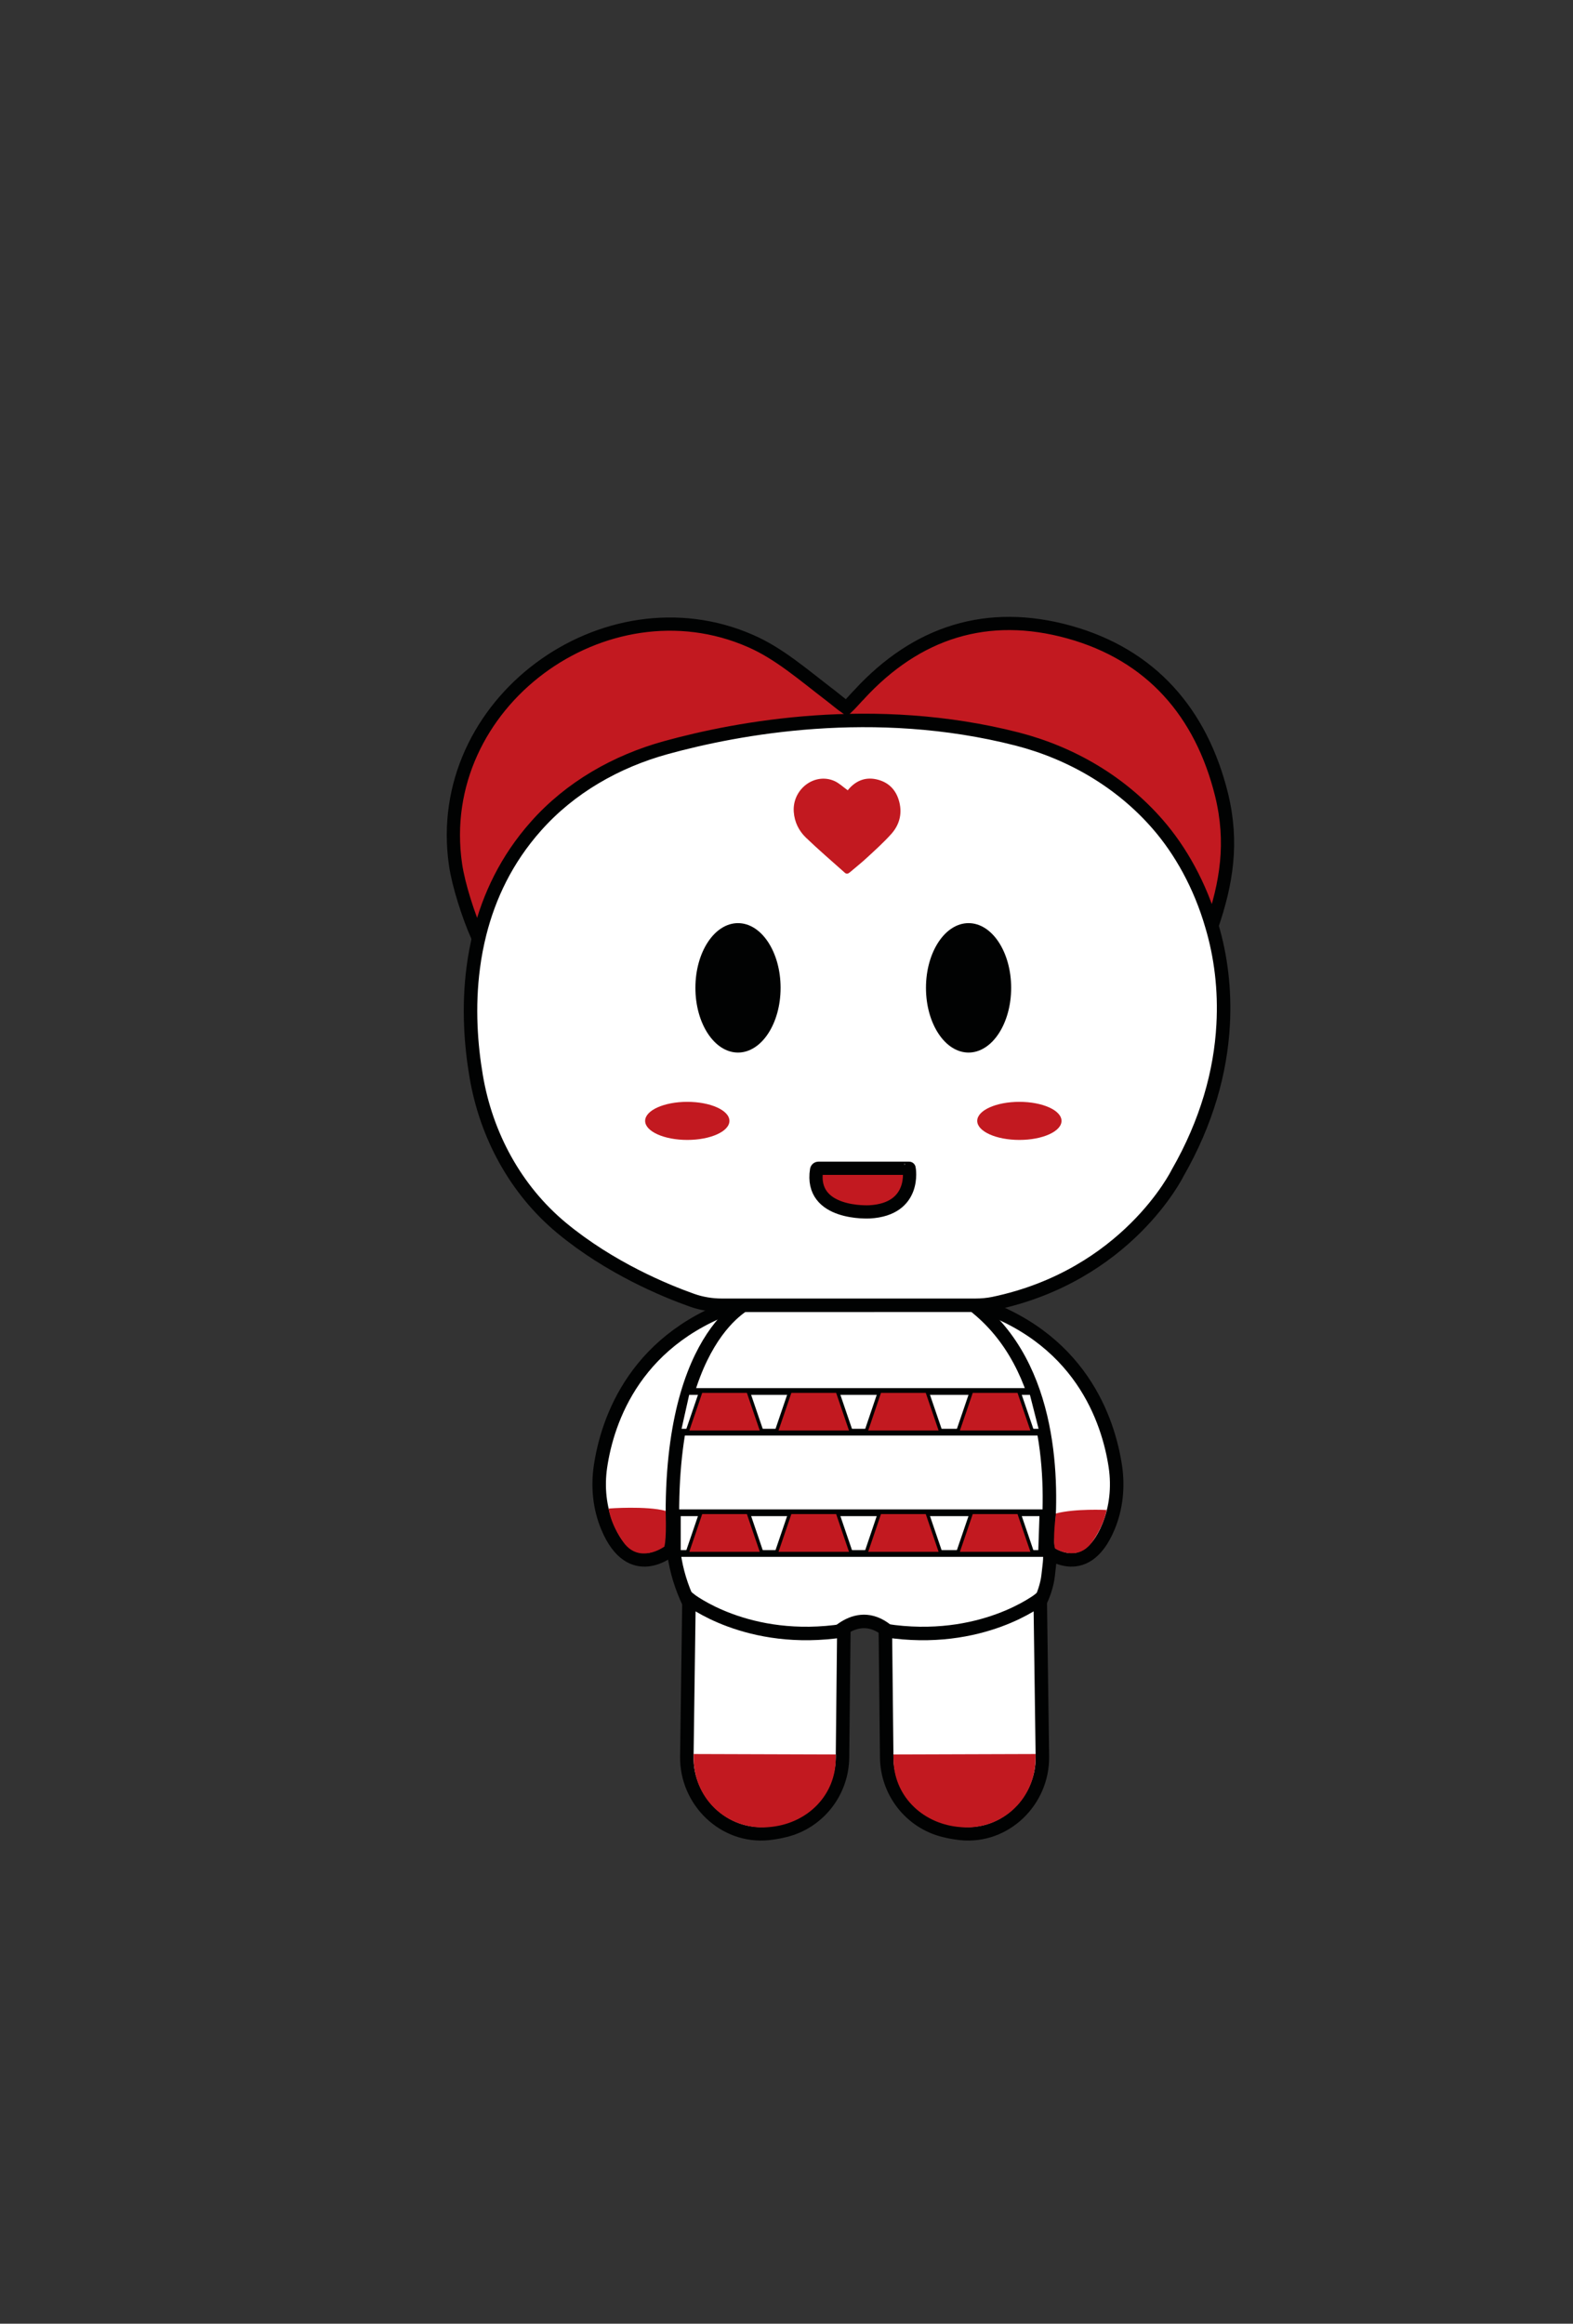 <?xml version="1.0" encoding="utf-8"?>
<!-- Generator: Adobe Illustrator 27.1.1, SVG Export Plug-In . SVG Version: 6.00 Build 0)  -->
<svg version="1.1" id="Layer_1" xmlns="http://www.w3.org/2000/svg" xmlns:xlink="http://www.w3.org/1999/xlink" x="0px" y="0px"
	 viewBox="0 0 174.31 257.46" style="enable-background:new 0 0 174.31 257.46;" xml:space="preserve">
<rect x="0" y="0" width="174.31" height="257.46" fill="#333333" stroke="none"/>
<style type="text/css">
	.st0{fill:#D4D7EE;stroke:#010202;stroke-miterlimit:10;}
	.st1{fill:#FFFFFF;stroke:#010202;stroke-width:0.75;stroke-miterlimit:10;}
	.st2{fill:#179552;}
	.st3{fill:#C11A22;}
	.st4{fill:#FFFFFF;stroke:#010202;stroke-width:1.458;stroke-miterlimit:10;}
	.st5{fill:#37AB4D;stroke:#010202;stroke-width:1.197;stroke-miterlimit:10;}
	.st6{fill:#F7BA16;stroke:#010202;stroke-width:1.197;stroke-miterlimit:10;}
	.st7{fill:#C11A22;stroke:#010202;stroke-width:1.197;stroke-miterlimit:10;}
	.st8{fill:#FFFFFF;stroke:#010202;stroke-width:1.173;stroke-miterlimit:10;}
	.st9{fill:#C11A22;stroke:#010202;stroke-width:1.438;stroke-miterlimit:10;}
	.st10{fill:#37AB4D;stroke:#010202;stroke-width:1.438;stroke-miterlimit:10;}
	.st11{fill:#F7BA16;stroke:#010202;stroke-width:1.438;stroke-miterlimit:10;}
	.st12{fill:#191919;stroke:#191919;stroke-miterlimit:10;}
	.st13{fill:none;stroke:#010202;stroke-width:3;stroke-linecap:round;stroke-linejoin:round;stroke-miterlimit:10;}
	.st14{fill:#C21A21;stroke:#010202;stroke-width:2;stroke-miterlimit:10;}
	.st15{fill:#FFFFFF;}
	.st16{fill:none;stroke:#010202;stroke-width:0.826;stroke-miterlimit:10;}
	.st17{fill:#F7BA16;stroke:#010202;stroke-width:0.75;stroke-miterlimit:10;}
	.st18{fill:#C11A22;stroke:#010202;stroke-width:0.75;stroke-miterlimit:10;}
	.st19{fill:#FAEA2F;stroke:#010202;stroke-width:0.494;stroke-miterlimit:10;}
	.st20{fill:#FFFFFF;stroke:#050707;stroke-width:0.494;stroke-miterlimit:10;}
	.st21{fill:#E63329;stroke:#010202;stroke-width:0.154;stroke-miterlimit:10;}
	.st22{fill:#37AB4D;stroke:#010202;stroke-width:0.75;stroke-miterlimit:10;}
	.st23{fill:#FCD802;stroke:#010202;stroke-width:1.435;stroke-miterlimit:10;}
	.st24{fill:#FFFFFF;stroke:#010202;stroke-width:1.435;stroke-miterlimit:10;}
	.st25{fill:none;stroke:#010202;stroke-width:1.435;stroke-linecap:round;stroke-linejoin:round;stroke-miterlimit:10;}
	.st26{fill:#010202;}
	.st27{fill:#02A96B;stroke:#010202;stroke-width:0.75;stroke-miterlimit:10;}
	.st28{fill:#F7BA16;stroke:#010202;stroke-width:3.158;stroke-miterlimit:10;}
	.st29{fill:#FFFFFF;stroke:#010202;stroke-width:2.359;stroke-miterlimit:10;}
	.st30{fill:#C21920;stroke:#010202;stroke-width:2.359;stroke-miterlimit:10;}
	.st31{fill:#C21A21;stroke:#010202;stroke-width:1.197;stroke-miterlimit:10;}
	.st32{fill:#70B966;stroke:#010202;stroke-miterlimit:10;}
	.st33{fill:#02A96B;}
	.st34{fill:#FFFFFF;stroke:#010202;stroke-width:2;stroke-miterlimit:10;}
	.st35{fill:#C21920;stroke:#010202;stroke-width:1.441;stroke-miterlimit:10;}
	.st36{fill:#F8AB16;stroke:#010202;stroke-width:1.441;stroke-miterlimit:10;}
	.st37{fill:#8E1963;stroke:#010202;stroke-width:1.441;stroke-miterlimit:10;}
	.st38{fill:#FCD900;stroke:#010202;stroke-width:1.441;stroke-miterlimit:10;}
	.st39{fill:#FFFFFF;stroke:#010202;stroke-width:1.85;stroke-miterlimit:10;}
	.st40{fill:#8E1963;}
	.st41{fill:#8E1963;stroke:#010202;stroke-width:1.876;stroke-miterlimit:10;}
	.st42{fill:#8E1963;stroke:#010202;stroke-width:1.401;stroke-miterlimit:10;}
	.st43{fill:none;stroke:#010202;stroke-width:1.401;stroke-linecap:round;stroke-linejoin:round;stroke-miterlimit:10;}
	.st44{fill:#C21920;stroke:#010202;stroke-width:1.812;stroke-miterlimit:10;}
	.st45{fill:#FFFFFF;stroke:#010202;stroke-width:1.848;stroke-miterlimit:10;}
	.st46{fill:#C21920;}
	.st47{fill:#F8AB16;stroke:#010202;stroke-width:1.769;stroke-miterlimit:10;}
	.st48{fill:#F8AB16;}
	.st49{fill:#FCD900;}
	.st50{fill:none;stroke:#010202;stroke-width:1.634;stroke-miterlimit:10;}
	.st51{fill:#FCD900;stroke:#010202;stroke-width:1.634;stroke-miterlimit:10;}
	.st52{fill:#FFFFFF;stroke:#010202;stroke-width:0.982;stroke-miterlimit:10;}
	.st53{fill:#C21920;stroke:#010202;stroke-width:0.491;stroke-miterlimit:10;}
	.st54{fill:#8E1963;stroke:#010202;stroke-width:0.491;stroke-miterlimit:10;}
	.st55{fill:#F8AB16;stroke:#010202;stroke-width:0.491;stroke-miterlimit:10;}
	.st56{fill:#FFFFFF;stroke:#010202;stroke-width:2.059;stroke-miterlimit:10;}
	.st57{fill:#8E1963;stroke:#010202;stroke-width:2.088;stroke-miterlimit:10;}
	.st58{fill:#8E1963;stroke:#010202;stroke-width:1.56;stroke-miterlimit:10;}
	.st59{fill:none;stroke:#010202;stroke-width:1.56;stroke-linecap:round;stroke-linejoin:round;stroke-miterlimit:10;}
	.st60{fill:#C21920;stroke:#010202;stroke-width:2.017;stroke-miterlimit:10;}
	.st61{fill:#FFFFFF;stroke:#010202;stroke-width:2.057;stroke-miterlimit:10;}
	.st62{fill:#F8AB16;stroke:#010202;stroke-width:1.968;stroke-miterlimit:10;}
	.st63{fill:#C11A22;stroke:#010202;stroke-width:2.045;stroke-miterlimit:10;}
	.st64{fill:none;stroke:#010202;stroke-width:1.174;stroke-miterlimit:10;}
	.st65{fill:#F7BA16;stroke:#010202;stroke-width:2.045;stroke-miterlimit:10;}
	.st66{fill:#37AB4D;stroke:#010202;stroke-width:2.045;stroke-miterlimit:10;}
	.st67{fill:#FFFFFF;stroke:#010202;stroke-width:1.343;stroke-miterlimit:10;}
	.st68{fill:#FFFFFF;stroke:#010202;stroke-width:0.672;stroke-miterlimit:10;}
	.st69{fill:#C21920;stroke:#010202;stroke-width:0.336;stroke-miterlimit:10;}
	.st70{fill:#C21920;stroke:#010202;stroke-width:1.343;stroke-miterlimit:10;}
	.st71{fill:#FFFFFF;stroke:#010202;stroke-width:1.308;stroke-miterlimit:10;}
	.st72{fill:#C21920;stroke:#010202;stroke-width:1.386;stroke-miterlimit:10;}
	.st73{fill:#FFFFFF;stroke:#010202;stroke-width:1.495;stroke-miterlimit:10;}
	.st74{fill:#FFFFFF;stroke:#010202;stroke-width:0.747;stroke-miterlimit:10;}
	.st75{fill:#C21920;stroke:#010202;stroke-width:0.374;stroke-miterlimit:10;}
	.st76{fill:#C21920;stroke:#010202;stroke-width:1.466;stroke-miterlimit:10;}
	.st77{fill:#F8AB16;stroke:#010202;stroke-width:0.379;stroke-miterlimit:10;}
	.st78{fill:#F8AB16;stroke:#010202;stroke-width:1.431;stroke-miterlimit:10;}
	.st79{fill:none;stroke:#010202;stroke-width:1.322;stroke-miterlimit:10;}
	.st80{fill:#FCD900;stroke:#010202;stroke-width:0.379;stroke-miterlimit:10;}
	.st81{fill:#FCD900;stroke:#010202;stroke-width:1.322;stroke-miterlimit:10;}
	.st82{fill:#8E1963;stroke:#010202;stroke-width:0.379;stroke-miterlimit:10;}
	.st83{fill:#8E1963;stroke:#010202;stroke-width:1.516;stroke-miterlimit:10;}
	.st84{fill:#8E1963;stroke:#010202;stroke-width:1.133;stroke-miterlimit:10;}
	.st85{fill:none;stroke:#010202;stroke-width:1.133;stroke-linecap:round;stroke-linejoin:round;stroke-miterlimit:10;}
	.st86{fill:#FFFFFF;stroke:#010202;stroke-width:1.421;stroke-miterlimit:10;}
	.st87{fill:#FFFFFF;stroke:#010202;stroke-width:0.71;stroke-miterlimit:10;}
	.st88{fill:#C21920;stroke:#010202;stroke-width:0.355;stroke-miterlimit:10;}
	.st89{fill:#C21920;stroke:#010202;stroke-width:1.421;stroke-miterlimit:10;}
	.st90{fill:#FFFFFF;stroke:#010202;stroke-width:1.383;stroke-miterlimit:10;}
	.st91{fill:#FAEA2F;stroke:#010202;stroke-width:0.355;stroke-miterlimit:10;}
	.st92{fill:#F8AB16;stroke:#010202;stroke-width:1.421;stroke-miterlimit:10;}
	.st93{fill:#8E1963;stroke:#010202;stroke-width:1.604;stroke-miterlimit:10;}
	.st94{fill:none;stroke:#010202;stroke-width:1.604;stroke-linecap:round;stroke-linejoin:round;stroke-miterlimit:10;}
	.st95{fill:#FCD900;stroke:#010202;stroke-width:1.679;stroke-miterlimit:10;}
	.st96{fill:#37AB4D;stroke:#010202;stroke-width:2;stroke-miterlimit:10;}
	.st97{fill:#C21920;stroke:#010202;stroke-width:1.732;stroke-miterlimit:10;}
	.st98{fill:none;stroke:#C21A21;stroke-width:3.896;stroke-linecap:round;stroke-linejoin:round;stroke-miterlimit:10;}
	.st99{fill:#333333;}
	.st100{fill:#FCD901;stroke:#010202;stroke-width:1.342;stroke-miterlimit:10;}
	.st101{fill:#8E1963;stroke:#010202;stroke-width:1.216;stroke-miterlimit:10;}
	.st102{fill:none;stroke:#010202;stroke-width:1.216;stroke-linecap:round;stroke-linejoin:round;stroke-miterlimit:10;}
	.st103{fill:#F8AB16;stroke:#010202;stroke-width:1.525;stroke-miterlimit:10;}
	.st104{opacity:0.52;fill:#7A8084;}
	.st105{fill:#2856A2;stroke:#010202;stroke-width:0.815;stroke-miterlimit:10;}
	.st106{fill:#FFFFFF;stroke:#010202;stroke-width:0.312;stroke-miterlimit:10;}
	.st107{fill:#FFFFFF;stroke:#010202;stroke-width:0.092;stroke-miterlimit:10;}
	.st108{fill:#F7BA16;stroke:#010202;stroke-width:0.061;stroke-miterlimit:10;}
	.st109{fill:#E63329;stroke:#010202;stroke-width:0.061;stroke-miterlimit:10;}
	.st110{fill:#37AB4D;stroke:#010202;stroke-width:0.061;stroke-miterlimit:10;}
	.st111{fill:#FFFFFF;stroke:#010202;stroke-width:0.076;stroke-miterlimit:10;}
	.st112{fill:#F7BA16;stroke:#010202;stroke-width:0.051;stroke-miterlimit:10;}
	.st113{fill:#E63329;stroke:#010202;stroke-width:0.051;stroke-miterlimit:10;}
	.st114{fill:#37AB4D;stroke:#010202;stroke-width:0.051;stroke-miterlimit:10;}
	.st115{fill:#179552;stroke:#010202;stroke-width:0.833;stroke-miterlimit:10;}
	.st116{fill:#F7BA16;stroke:#010202;stroke-width:0.815;stroke-miterlimit:10;}
	.st117{fill:#FFFFFF;stroke:#010202;stroke-width:0.42;stroke-miterlimit:10;}
	.st118{fill:#E73836;stroke:#010202;stroke-width:0.181;stroke-miterlimit:10;}
	.st119{fill:#D4D7EE;stroke:#010202;stroke-width:1.001;stroke-miterlimit:10;}
	.st120{fill:#FFFFFF;stroke:#010202;stroke-width:1.188;stroke-miterlimit:10;}
	.st121{fill:#FFFFFF;stroke:#191919;stroke-width:0.998;stroke-miterlimit:10;}
	.st122{fill:#C11A21;}
	.st123{fill:#2957A2;}
	.st124{fill:#D4D7EE;stroke:#010202;stroke-width:0.854;stroke-miterlimit:10;}
	.st125{fill:#F7BA16;stroke:#010202;stroke-width:2.039;stroke-miterlimit:10;}
	.st126{fill:none;stroke:#010202;stroke-width:1.171;stroke-miterlimit:10;}
	.st127{fill:#F7BA16;stroke:#010202;stroke-width:0.748;stroke-miterlimit:10;}
	.st128{fill:none;stroke:#010202;stroke-width:0.403;stroke-miterlimit:10;}
	.st129{fill:#C11A22;stroke:#010202;stroke-width:0.365;stroke-miterlimit:10;}
	.st130{fill:#C11A22;stroke:#010202;stroke-width:0.703;stroke-miterlimit:10;}
</style>
<g>
	<g>
		<g>
			<g>
				<g>
					<g>
						<path class="st73" d="M107.42,144.22c0,0,7.25,6.49,8.4,27.48c0,0,4.38,3.8,7.01-2.54c0.87-2.1,1.1-4.41,0.77-6.66
							C122.84,157.44,119.77,147.92,107.42,144.22z"/>
						<path class="st73" d="M82.72,144.22c0,0-7.25,6.49-8.4,27.48c0,0-4.38,3.8-7.01-2.54c-0.87-2.1-1.1-4.41-0.77-6.66
							C67.29,157.44,70.37,147.92,82.72,144.22z"/>
					</g>
					<g>
						<path class="st73" d="M83.2,144.15c0,0-9.59,3.7-8.62,26.71c0.15,3.53,1.68,7.5,3.98,10.18c3.68,4.29,7.88,4.77,13.23,0.95
							c0,0,3.19-4.52,6.88-1c0,0,11.93,5.37,16.55-3.43c0.36-0.69,0.81-1.89,0.93-3.02c0.15-1.44,0.33-2.15,0.01-3.07
							c-0.12-0.33-0.05-1.19-0.02-1.61c0.48-6.26,0.37-19.46-9.2-25.94L83.2,144.15z"/>
					</g>
				</g>
				<g>
					<polygon class="st74" points="115.57,158.68 75.06,158.68 76.07,154.17 114.42,154.17 					"/>
					<polygon class="st75" points="77.68,154.14 82.9,154.14 84.45,158.68 76.13,158.68 					"/>
					<polygon class="st75" points="87.56,154.14 92.79,154.14 94.34,158.68 86.01,158.68 					"/>
					<polygon class="st75" points="97.49,154.14 102.72,154.14 104.27,158.68 95.95,158.68 					"/>
					<polygon class="st75" points="107.66,154.14 112.89,154.14 114.44,158.68 106.11,158.68 					"/>
				</g>
				<g>
					<polygon class="st74" points="115.42,172.12 75.06,172.12 75.06,167.61 115.57,167.61 					"/>
					<polygon class="st75" points="77.68,167.57 82.9,167.57 84.45,172.12 76.13,172.12 					"/>
					<polygon class="st75" points="87.56,167.57 92.79,167.57 94.34,172.12 86.01,172.12 					"/>
					<polygon class="st75" points="97.49,167.57 102.72,167.57 104.27,172.12 95.95,172.12 					"/>
					<polygon class="st75" points="107.66,167.57 112.89,167.57 114.44,172.12 106.11,172.12 					"/>
				</g>
			</g>
		</g>
		<path class="st73" d="M76.35,177.15c0,0,6.47,5.16,17.16,3.51l-0.15,14.06c-0.04,3.83-2.65,7.18-6.37,8.09
			c-0.59,0.15-1.21,0.26-1.85,0.33c-4.91,0.5-9.1-3.6-9.03-8.53L76.35,177.15z"/>
		<path class="st46" d="M85.58,202.4c-0.07,0.01-0.13,0.01-0.2,0.02c-4.42,0.52-8.54-2.81-8.52-7.77l0-0.31l15.76,0.05l-0.01,0.47
			C92.6,198.87,89.56,201.92,85.58,202.4z"/>
		<path class="st73" d="M115.27,177.15c0,0-6.47,5.16-17.16,3.51l0.15,14.06c0.04,3.83,2.65,7.18,6.37,8.09
			c0.59,0.15,1.21,0.26,1.85,0.33c4.91,0.5,9.1-3.6,9.03-8.53L115.27,177.15z"/>
		<path class="st46" d="M106.04,202.4c0.07,0.01,0.13,0.01,0.2,0.02c4.42,0.52,8.54-2.81,8.52-7.77l0-0.31l-15.76,0.05l0.01,0.47
			C99.02,198.87,102.05,201.92,106.04,202.4z"/>
		<path class="st46" d="M117.01,167.69c0,0-0.38,2.92-0.11,3.86c0,0,2.49,1.63,4.15-0.74c0,0,1.22-1.65,1.58-3.51
			C122.64,167.3,119.12,167.12,117.01,167.69z"/>
		<path class="st46" d="M73.76,167.4c0,0,0.13,3.01-0.14,3.96c0,0-2.78,2.02-4.57-0.53c0,0-1.33-1.78-1.6-3.69
			C67.46,167.13,71.66,166.83,73.76,167.4z"/>
	</g>
	<g>
		<g>
			<path class="st76" d="M134.3,102.58l-81.44,1.05c-0.94-2.15-2.04-5.51-2.38-7.82c-2.61-17.93,16.6-31.85,32.69-24.79
				c3.13,1.36,5.79,3.69,8.81,6c0.63,0.48,1.15,0.94,1.82,1.41c0.41-0.39,0.78-0.8,1.28-1.35c0.05-0.05,0.1-0.07,0.12-0.12
				c6.38-6.94,14.22-9.44,23.27-6.93c9.11,2.53,14.64,8.94,16.89,18C136.68,93.41,135.89,97.9,134.3,102.58z"/>
			<path class="st73" d="M135.54,113.55c-0.28,5.17-1.79,10.75-5.06,16.44c0,0-5.58,11.35-20.4,14.44
				c-0.65,0.13-1.33,0.19-1.99,0.19H80.01c-1.13,0-2.26-0.18-3.33-0.56c-2.93-1.04-9.08-3.56-14.46-8.02
				c-5.09-4.23-8.35-10.27-9.45-16.79c-0.58-3.4-0.91-7.63-0.32-12.08c0.16-1.24,0.4-2.51,0.72-3.78c1.03-4.06,2.93-8.15,6.22-11.85
				c3.8-4.29,8.9-7.19,14.42-8.71c7.92-2.18,23.02-5.01,38.9-0.95c6.02,1.55,11.52,4.77,15.59,9.46c2.49,2.86,4.68,6.71,5.99,11.24
				C135.28,105.91,135.76,109.62,135.54,113.55z"/>
			<g>
				<path class="st46" d="M98.75,92.42c-0.83,0.92-1.76,1.76-2.67,2.6c-0.6,0.56-1.25,1.07-1.88,1.61c-0.19,0.16-0.38,0.26-0.6,0.05
					c-1.44-1.28-2.9-2.54-4.29-3.87c-0.79-0.76-1.27-1.73-1.35-2.86c-0.18-2.49,2.29-4.39,4.5-3.42c0.52,0.23,0.95,0.65,1.48,1.03
					c0.03-0.04,0.1-0.12,0.18-0.21c0.88-0.96,1.96-1.3,3.21-0.95c1.26,0.35,2.02,1.23,2.33,2.48
					C99.99,90.21,99.65,91.42,98.75,92.42z"/>
			</g>
			<g>
				<ellipse class="st26" cx="107.33" cy="109.45" rx="4.72" ry="7.17"/>
				<ellipse class="st26" cx="81.78" cy="109.45" rx="4.72" ry="7.17"/>
			</g>
			<g>
				<ellipse class="st46" cx="112.96" cy="124.19" rx="4.67" ry="2.11"/>
				<ellipse class="st46" cx="76.16" cy="124.19" rx="4.67" ry="2.11"/>
			</g>
			<path class="st76" d="M96.38,134.27c0,0-6.7,0.4-5.89-4.66c0.02-0.1,0.1-0.17,0.2-0.17h10.05
				C100.75,129.43,101.59,133.97,96.38,134.27z"/>
		</g>
	</g>
</g>
</svg>
